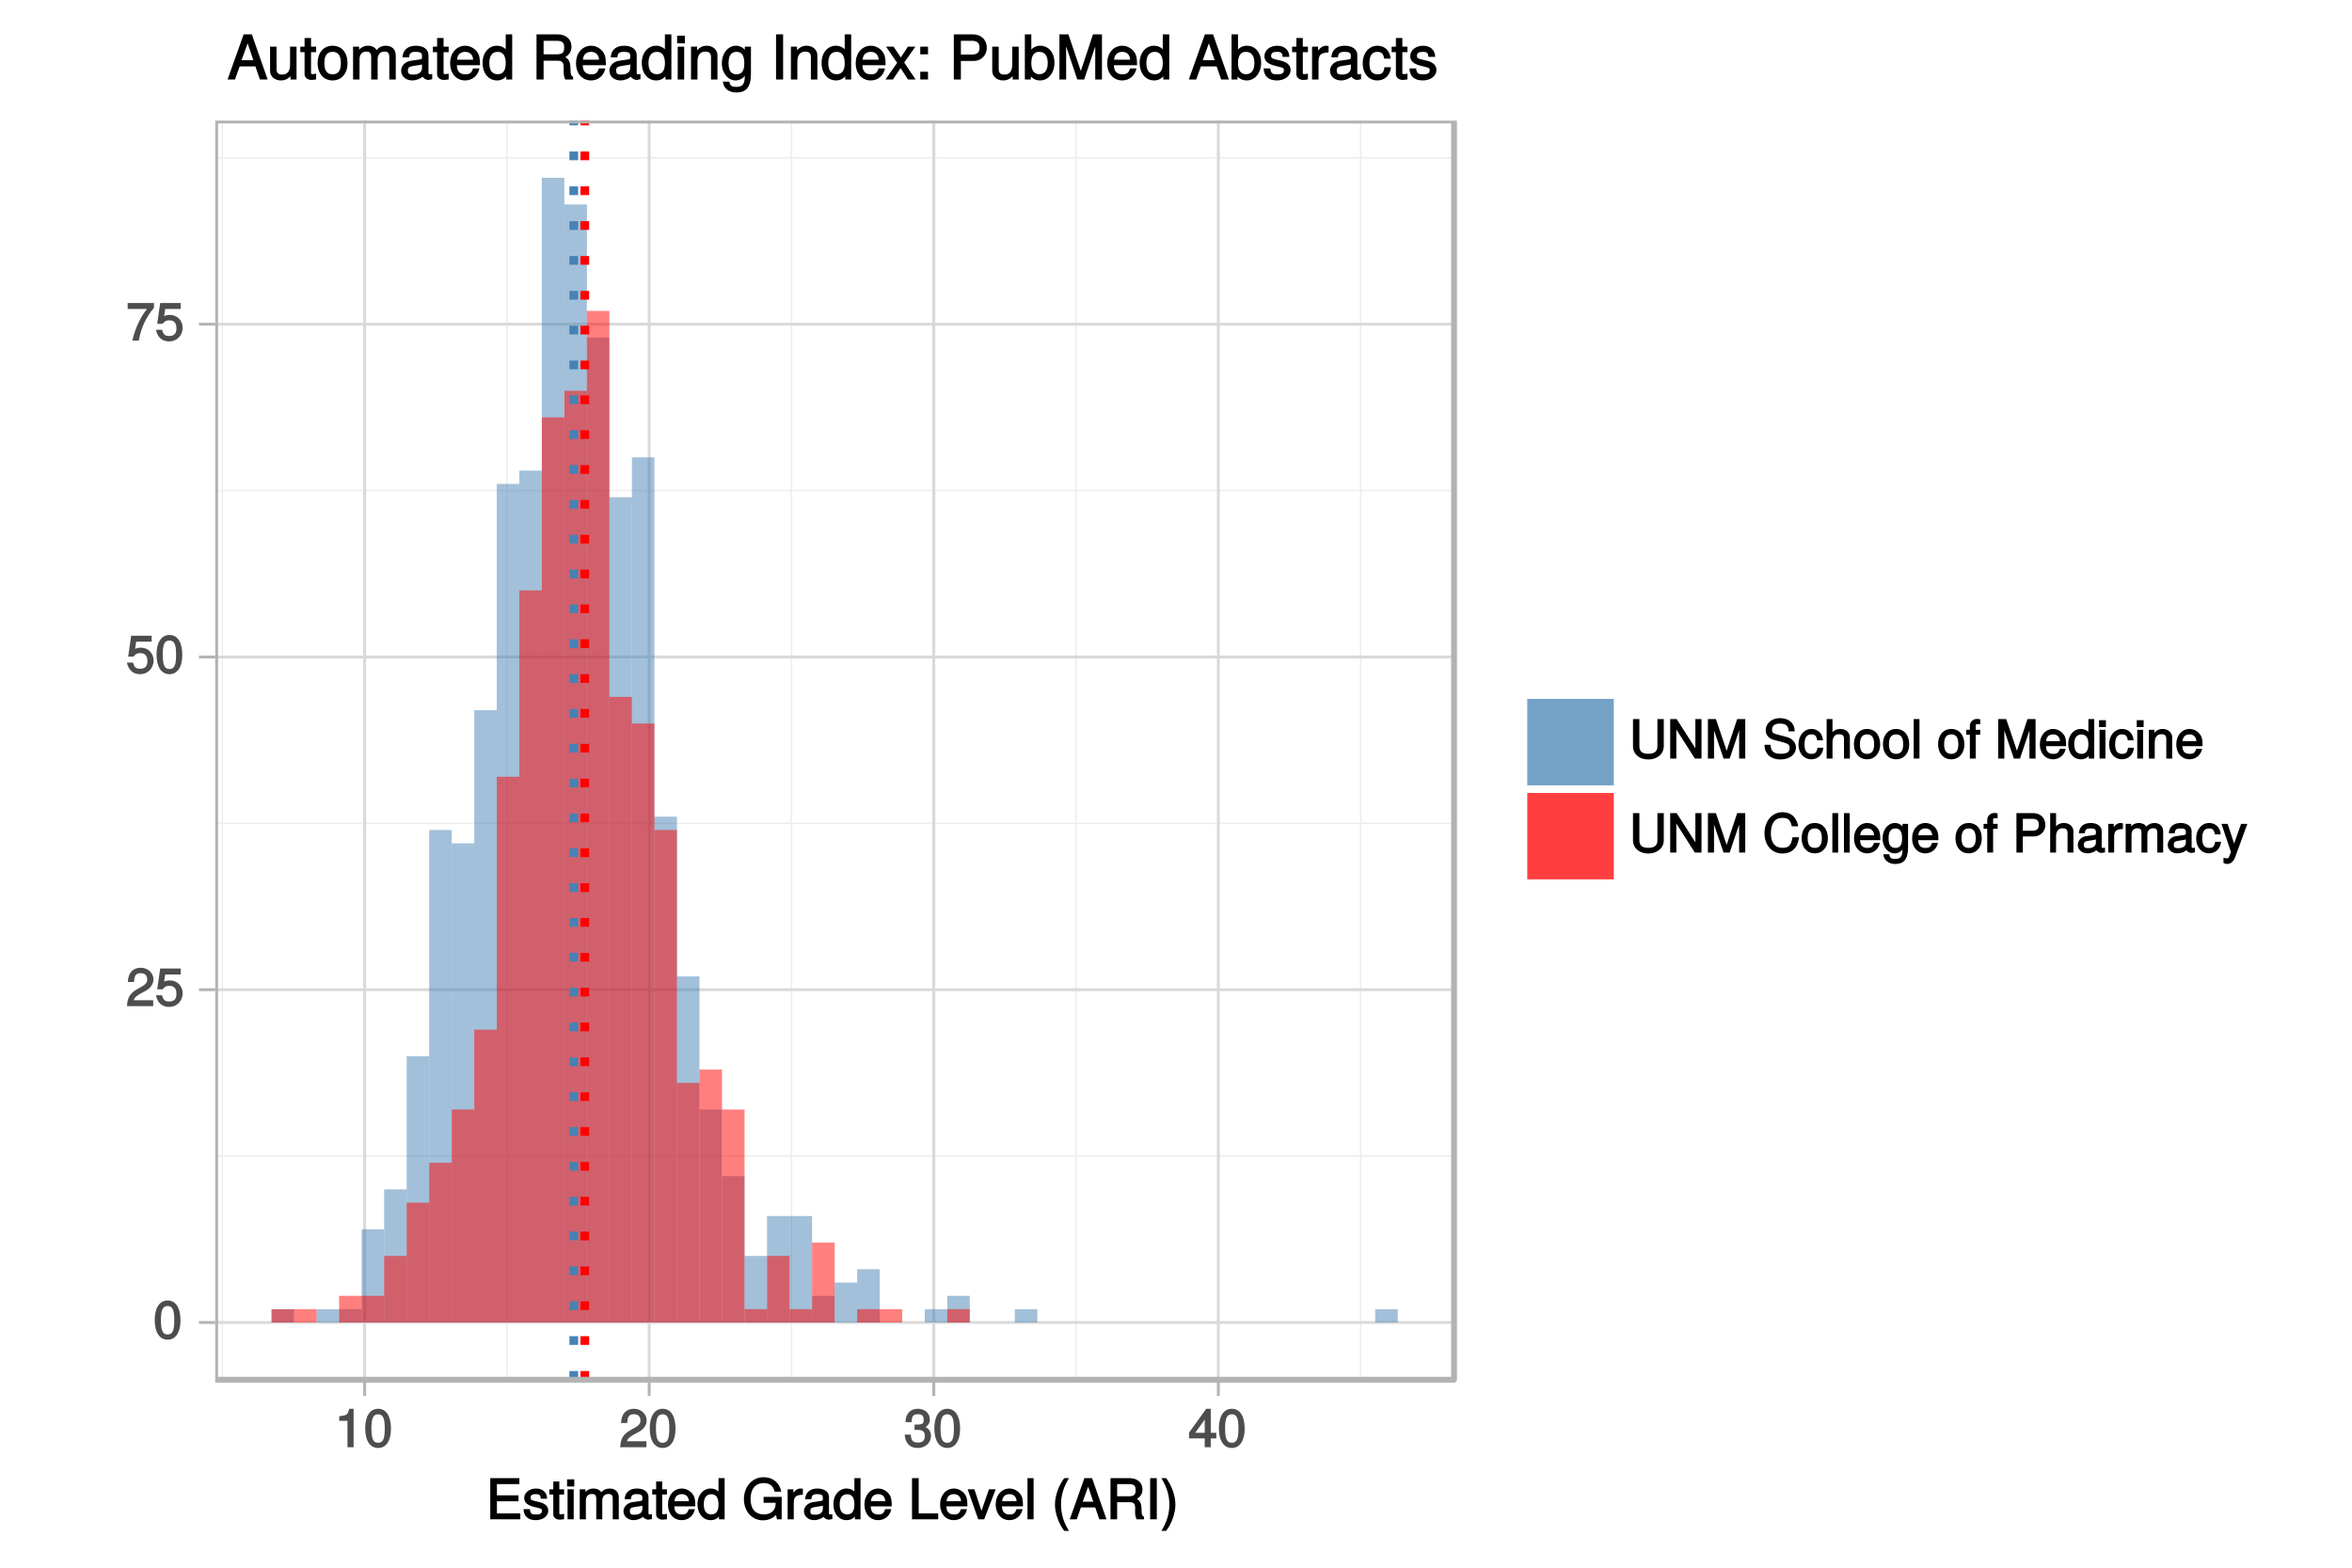 <?xml version="1.0" encoding="UTF-8"?>
<svg xmlns="http://www.w3.org/2000/svg" xmlns:xlink="http://www.w3.org/1999/xlink" width="432pt" height="288pt" viewBox="0 0 432 288" version="1.1">
<defs>
<g>
<symbol overflow="visible" id="glyph0-0">
<path style="stroke:none;" d=""/>
</symbol>
<symbol overflow="visible" id="glyph0-1">
<path style="stroke:none;" d="M 5 -3.391 C 5 -5.75 4.109 -7.062 2.641 -7.062 C 1.172 -7.062 0.266 -5.734 0.266 -3.453 C 0.266 -1.156 1.188 0.141 2.641 0.141 C 4.078 0.141 5 -1.156 5 -3.391 Z M 3.859 -3.469 C 3.859 -1.547 3.562 -0.812 2.625 -0.812 C 1.734 -0.812 1.406 -1.578 1.406 -3.438 C 1.406 -5.312 1.734 -6.047 2.641 -6.047 C 3.547 -6.047 3.859 -5.297 3.859 -3.469 Z M 3.859 -3.469 "/>
</symbol>
<symbol overflow="visible" id="glyph0-2">
<path style="stroke:none;" d="M 5.031 -4.938 C 5.031 -6.078 4.016 -7.062 2.719 -7.062 C 1.328 -7.062 0.391 -6.219 0.328 -4.438 L 1.453 -4.438 C 1.531 -5.703 1.859 -6.062 2.703 -6.062 C 3.469 -6.062 3.891 -5.641 3.891 -4.906 C 3.891 -4.375 3.609 -4.016 3.016 -3.672 L 2.125 -3.172 C 0.703 -2.359 0.266 -1.625 0.172 0 L 4.984 0 L 4.984 -1.094 L 1.422 -1.094 C 1.5 -1.516 1.766 -1.781 2.594 -2.281 L 3.562 -2.797 C 4.516 -3.297 5.031 -4.094 5.031 -4.938 Z M 5.031 -4.938 "/>
</symbol>
<symbol overflow="visible" id="glyph0-3">
<path style="stroke:none;" d="M 5.062 -2.375 C 5.062 -3.719 4.031 -4.734 2.719 -4.734 C 2.25 -4.734 1.75 -4.578 1.656 -4.5 L 1.859 -5.828 L 4.703 -5.828 L 4.703 -6.922 L 0.938 -6.922 L 0.391 -3.094 L 1.375 -3.094 C 1.812 -3.609 2.047 -3.734 2.578 -3.734 C 3.484 -3.734 3.922 -3.266 3.922 -2.266 C 3.922 -1.281 3.484 -0.859 2.578 -0.859 C 1.828 -0.859 1.516 -1.109 1.281 -2 L 0.156 -2 C 0.469 -0.516 1.375 0.141 2.594 0.141 C 3.969 0.141 5.062 -0.938 5.062 -2.375 Z M 5.062 -2.375 "/>
</symbol>
<symbol overflow="visible" id="glyph0-4">
<path style="stroke:none;" d="M 5.125 -6.078 L 5.125 -6.922 L 0.297 -6.922 L 0.297 -5.828 L 3.844 -5.828 C 2.656 -4.344 1.656 -2.266 1.156 0 L 2.344 0 C 2.734 -2.328 3.656 -4.281 5.125 -6.031 Z M 5.125 -6.078 "/>
</symbol>
<symbol overflow="visible" id="glyph0-5">
<path style="stroke:none;" d="M 3.469 -0.125 L 3.469 -7.062 L 2.672 -7.062 C 2.328 -5.891 2.281 -5.875 0.828 -5.688 L 0.828 -4.844 L 2.344 -4.844 L 2.344 0 L 3.469 0 Z M 3.469 -0.125 "/>
</symbol>
<symbol overflow="visible" id="glyph0-6">
<path style="stroke:none;" d="M 4.984 -2.094 C 4.984 -2.922 4.516 -3.547 3.703 -3.812 L 3.703 -3.562 C 4.344 -3.812 4.781 -4.375 4.781 -5.062 C 4.781 -6.219 3.875 -7.062 2.578 -7.062 C 1.203 -7.062 0.328 -6.188 0.312 -4.609 L 1.422 -4.609 C 1.453 -5.734 1.734 -6.062 2.594 -6.062 C 3.344 -6.062 3.641 -5.75 3.641 -5.031 C 3.641 -4.297 3.469 -4.141 1.969 -4.141 L 1.969 -3.172 L 2.578 -3.172 C 3.516 -3.172 3.844 -2.844 3.844 -2.094 C 3.844 -1.234 3.469 -0.859 2.578 -0.859 C 1.656 -0.859 1.344 -1.188 1.281 -2.312 L 0.156 -2.312 C 0.266 -0.656 1.156 0.141 2.547 0.141 C 3.953 0.141 4.984 -0.812 4.984 -2.094 Z M 4.984 -2.094 "/>
</symbol>
<symbol overflow="visible" id="glyph0-7">
<path style="stroke:none;" d="M 5.125 -1.75 L 5.125 -2.641 L 4.109 -2.641 L 4.109 -7.062 L 3.281 -7.062 L 0.125 -2.688 L 0.125 -1.625 L 3 -1.625 L 3 0 L 4.109 0 L 4.109 -1.625 L 5.125 -1.625 Z M 3.141 -2.641 L 1.25 -2.641 L 3.234 -5.406 L 3 -5.484 L 3 -2.641 Z M 3.141 -2.641 "/>
</symbol>
<symbol overflow="visible" id="glyph0-8">
<path style="stroke:none;" d="M 6.328 -2.25 L 6.328 -7.25 L 5.156 -7.25 L 5.156 -2.25 C 5.156 -1.312 4.609 -0.875 3.484 -0.875 C 2.453 -0.875 1.844 -1.234 1.844 -2.25 L 1.844 -7.25 L 0.672 -7.25 L 0.672 -2.25 C 0.672 -0.828 1.828 0.172 3.484 0.172 C 5.125 0.172 6.328 -0.859 6.328 -2.25 Z M 6.328 -2.25 "/>
</symbol>
<symbol overflow="visible" id="glyph0-9">
<path style="stroke:none;" d="M 6.328 -0.125 L 6.328 -7.25 L 5.203 -7.25 L 5.203 -1.406 L 5.453 -1.5 L 1.766 -7.25 L 0.578 -7.25 L 0.578 0 L 1.703 0 L 1.703 -5.797 L 1.469 -5.703 L 5.109 0 L 6.328 0 Z M 6.328 -0.125 "/>
</symbol>
<symbol overflow="visible" id="glyph0-10">
<path style="stroke:none;" d="M 7.438 -0.125 L 7.438 -7.25 L 5.953 -7.25 L 3.891 -1.031 L 4.156 -1.031 L 2.047 -7.25 L 0.578 -7.25 L 0.578 0 L 1.703 0 L 1.703 -5.984 L 1.422 -5.984 L 3.453 0 L 4.578 0 L 6.594 -5.984 L 6.312 -5.984 L 6.312 0 L 7.438 0 Z M 7.438 -0.125 "/>
</symbol>
<symbol overflow="visible" id="glyph0-11">
<path style="stroke:none;" d=""/>
</symbol>
<symbol overflow="visible" id="glyph0-12">
<path style="stroke:none;" d="M 6.094 -2.047 C 6.094 -2.906 5.422 -3.672 4.469 -3.938 L 2.719 -4.406 C 1.875 -4.625 1.703 -4.766 1.703 -5.312 C 1.703 -6.016 2.188 -6.422 3.125 -6.422 C 4.234 -6.422 4.734 -6.031 4.734 -5 L 5.859 -5 C 5.859 -6.5 4.766 -7.422 3.156 -7.422 C 1.625 -7.422 0.531 -6.453 0.531 -5.188 C 0.531 -4.328 1.125 -3.672 2.047 -3.422 L 3.781 -2.969 C 4.656 -2.734 4.922 -2.5 4.922 -1.953 C 4.922 -1.188 4.484 -0.875 3.281 -0.875 C 1.953 -0.875 1.438 -1.406 1.438 -2.531 L 0.312 -2.531 C 0.312 -0.75 1.578 0.172 3.219 0.172 C 5 0.172 6.094 -0.797 6.094 -2.047 Z M 6.094 -2.047 "/>
</symbol>
<symbol overflow="visible" id="glyph0-13">
<path style="stroke:none;" d="M 4.578 -1.984 L 3.641 -1.984 C 3.484 -1.062 3.219 -0.859 2.547 -0.859 C 1.656 -0.859 1.266 -1.406 1.266 -2.594 C 1.266 -3.844 1.656 -4.438 2.516 -4.438 C 3.188 -4.438 3.469 -4.156 3.594 -3.344 L 4.656 -3.344 C 4.562 -4.688 3.656 -5.438 2.531 -5.438 C 1.188 -5.438 0.156 -4.266 0.156 -2.594 C 0.156 -0.969 1.156 0.141 2.516 0.141 C 3.719 0.141 4.609 -0.703 4.719 -1.984 Z M 4.578 -1.984 "/>
</symbol>
<symbol overflow="visible" id="glyph0-14">
<path style="stroke:none;" d="M 4.797 -0.125 L 4.797 -3.922 C 4.797 -4.766 4.062 -5.438 3.078 -5.438 C 2.375 -5.438 1.828 -5.172 1.359 -4.562 L 1.609 -4.469 L 1.609 -7.25 L 0.531 -7.25 L 0.531 0 L 1.609 0 L 1.609 -2.891 C 1.609 -3.922 2 -4.469 2.828 -4.469 C 3.391 -4.469 3.719 -4.266 3.719 -3.609 L 3.719 0 L 4.797 0 Z M 4.797 -0.125 "/>
</symbol>
<symbol overflow="visible" id="glyph0-15">
<path style="stroke:none;" d="M 5.031 -2.594 C 5.031 -4.344 4.062 -5.438 2.609 -5.438 C 1.203 -5.438 0.203 -4.328 0.203 -2.641 C 0.203 -0.953 1.188 0.141 2.625 0.141 C 4.031 0.141 5.031 -0.953 5.031 -2.594 Z M 3.922 -2.609 C 3.922 -1.422 3.5 -0.859 2.625 -0.859 C 1.734 -0.859 1.312 -1.422 1.312 -2.641 C 1.312 -3.844 1.734 -4.438 2.625 -4.438 C 3.516 -4.438 3.922 -3.859 3.922 -2.609 Z M 3.922 -2.609 "/>
</symbol>
<symbol overflow="visible" id="glyph0-16">
<path style="stroke:none;" d="M 1.578 -0.125 L 1.578 -7.25 L 0.516 -7.25 L 0.516 0 L 1.578 0 Z M 1.578 -0.125 "/>
</symbol>
<symbol overflow="visible" id="glyph0-17">
<path style="stroke:none;" d="M 2.609 -4.5 L 2.609 -5.281 L 1.781 -5.281 L 1.781 -5.938 C 1.781 -6.281 1.828 -6.328 2.203 -6.328 C 2.266 -6.328 2.297 -6.328 2.609 -6.297 L 2.609 -7.203 C 2.297 -7.266 2.188 -7.281 2.031 -7.281 C 1.281 -7.281 0.703 -6.719 0.703 -6 L 0.703 -5.281 L 0.031 -5.281 L 0.031 -4.375 L 0.703 -4.375 L 0.703 0 L 1.781 0 L 1.781 -4.375 L 2.609 -4.375 Z M 2.609 -4.5 "/>
</symbol>
<symbol overflow="visible" id="glyph0-18">
<path style="stroke:none;" d="M 5.062 -2.406 C 5.062 -3.141 5 -3.594 4.859 -3.969 C 4.531 -4.797 3.625 -5.438 2.688 -5.438 C 1.281 -5.438 0.234 -4.266 0.234 -2.609 C 0.234 -0.953 1.25 0.141 2.672 0.141 C 3.812 0.141 4.75 -0.641 4.984 -1.781 L 3.906 -1.781 C 3.641 -1 3.344 -0.859 2.703 -0.859 C 1.859 -0.859 1.375 -1.25 1.359 -2.281 L 5.062 -2.281 Z M 4.156 -3.031 C 4.156 -3.031 3.969 -3.172 3.969 -3.188 L 1.375 -3.188 C 1.438 -3.953 1.875 -4.438 2.672 -4.438 C 3.469 -4.438 3.922 -3.906 3.922 -3.125 Z M 4.156 -3.031 "/>
</symbol>
<symbol overflow="visible" id="glyph0-19">
<path style="stroke:none;" d="M 4.891 -0.125 L 4.891 -7.25 L 3.812 -7.25 L 3.812 -4.516 L 4.047 -4.609 C 3.719 -5.125 3.078 -5.438 2.406 -5.438 C 1.109 -5.438 0.109 -4.281 0.109 -2.688 C 0.109 -0.984 1.078 0.141 2.438 0.141 C 3.125 0.141 3.703 -0.156 4.141 -0.781 L 3.891 -0.859 L 3.891 0 L 4.891 0 Z M 3.812 -2.625 C 3.812 -1.453 3.391 -0.859 2.547 -0.859 C 1.672 -0.859 1.219 -1.469 1.219 -2.641 C 1.219 -3.812 1.672 -4.422 2.547 -4.422 C 3.406 -4.422 3.812 -3.781 3.812 -2.625 Z M 3.812 -2.625 "/>
</symbol>
<symbol overflow="visible" id="glyph0-20">
<path style="stroke:none;" d="M 1.609 -0.125 L 1.609 -5.281 L 0.531 -5.281 L 0.531 0 L 1.609 0 Z M 1.703 -5.906 L 1.703 -7.047 L 0.438 -7.047 L 0.438 -5.781 L 1.703 -5.781 Z M 1.703 -5.906 "/>
</symbol>
<symbol overflow="visible" id="glyph0-21">
<path style="stroke:none;" d="M 4.812 -0.125 L 4.812 -3.922 C 4.812 -4.766 4.047 -5.438 3.078 -5.438 C 2.328 -5.438 1.75 -5.109 1.312 -4.406 L 1.547 -4.312 L 1.547 -5.281 L 0.531 -5.281 L 0.531 0 L 1.609 0 L 1.609 -2.891 C 1.609 -3.922 2.031 -4.469 2.844 -4.469 C 3.469 -4.469 3.734 -4.219 3.734 -3.609 L 3.734 0 L 4.812 0 Z M 4.812 -0.125 "/>
</symbol>
<symbol overflow="visible" id="glyph0-22">
<path style="stroke:none;" d="M 6.5 -2.812 L 5.453 -2.812 C 5.219 -1.359 4.812 -0.875 3.625 -0.875 C 2.234 -0.875 1.484 -1.797 1.484 -3.547 C 1.484 -5.344 2.203 -6.375 3.547 -6.375 C 4.641 -6.375 5.078 -6.016 5.328 -4.828 L 6.516 -4.828 C 6.203 -6.484 5.188 -7.422 3.656 -7.422 C 1.531 -7.422 0.312 -5.578 0.312 -3.547 C 0.312 -1.5 1.562 0.172 3.609 0.172 C 5.328 0.172 6.422 -0.859 6.656 -2.812 Z M 6.5 -2.812 "/>
</symbol>
<symbol overflow="visible" id="glyph0-23">
<path style="stroke:none;" d="M 4.828 -0.953 L 4.828 -5.281 L 3.812 -5.281 L 3.812 -4.422 L 4.047 -4.516 C 3.641 -5.109 3.062 -5.438 2.422 -5.438 C 1.141 -5.438 0.141 -4.219 0.141 -2.594 C 0.141 -1 1.172 0.141 2.344 0.141 C 2.984 0.141 3.516 -0.156 4.047 -0.797 L 3.812 -0.875 L 3.812 -0.547 C 3.812 0.781 3.406 1.156 2.469 1.156 C 1.844 1.156 1.484 1.062 1.375 0.312 L 0.281 0.312 C 0.391 1.406 1.266 2.094 2.453 2.094 C 4.016 2.094 4.828 1.266 4.828 -0.953 Z M 3.734 -2.609 C 3.734 -1.406 3.359 -0.859 2.516 -0.859 C 1.641 -0.859 1.25 -1.422 1.25 -2.641 C 1.25 -3.844 1.656 -4.438 2.5 -4.438 C 3.375 -4.438 3.734 -3.828 3.734 -2.609 Z M 3.734 -2.609 "/>
</symbol>
<symbol overflow="visible" id="glyph0-24">
<path style="stroke:none;" d="M 6.047 -5.062 C 6.047 -6.375 5.141 -7.25 3.766 -7.25 L 0.734 -7.25 L 0.734 0 L 1.906 0 L 1.906 -2.969 L 3.969 -2.969 C 5.109 -2.969 6.047 -3.906 6.047 -5.062 Z M 4.844 -5.109 C 4.844 -4.344 4.484 -4.016 3.625 -4.016 L 1.906 -4.016 L 1.906 -6.203 L 3.625 -6.203 C 4.484 -6.203 4.844 -5.875 4.844 -5.109 Z M 4.844 -5.109 "/>
</symbol>
<symbol overflow="visible" id="glyph0-25">
<path style="stroke:none;" d="M 5.266 -0.141 L 5.266 -0.906 C 5.047 -0.859 5.016 -0.859 4.953 -0.859 C 4.688 -0.859 4.656 -0.875 4.656 -1.125 L 4.656 -3.922 C 4.656 -4.812 3.875 -5.438 2.641 -5.438 C 1.422 -5.438 0.531 -4.828 0.469 -3.547 L 1.547 -3.547 C 1.625 -4.281 1.859 -4.438 2.609 -4.438 C 3.328 -4.438 3.594 -4.281 3.594 -3.812 L 3.594 -3.594 C 3.594 -3.266 3.531 -3.25 2.891 -3.172 C 1.766 -3.031 1.594 -3 1.281 -2.875 C 0.703 -2.625 0.266 -2.047 0.266 -1.422 C 0.266 -0.516 1.031 0.141 2.047 0.141 C 2.703 0.141 3.422 -0.156 3.672 -0.438 C 3.703 -0.328 4.188 0.062 4.578 0.062 C 4.75 0.062 4.875 0.047 5.266 -0.047 Z M 3.594 -1.859 C 3.594 -1.141 3 -0.812 2.219 -0.812 C 1.609 -0.812 1.375 -0.906 1.375 -1.453 C 1.375 -1.969 1.594 -2.078 2.453 -2.203 C 3.297 -2.328 3.469 -2.359 3.594 -2.422 Z M 3.594 -1.859 "/>
</symbol>
<symbol overflow="visible" id="glyph0-26">
<path style="stroke:none;" d="M 3.219 -4.453 L 3.219 -5.375 C 2.938 -5.422 2.875 -5.438 2.766 -5.438 C 2.25 -5.438 1.75 -5.078 1.297 -4.344 L 1.531 -4.234 L 1.531 -5.281 L 0.531 -5.281 L 0.531 0 L 1.609 0 L 1.609 -2.734 C 1.609 -3.859 1.844 -4.312 3.219 -4.328 Z M 3.219 -4.453 "/>
</symbol>
<symbol overflow="visible" id="glyph0-27">
<path style="stroke:none;" d="M 7.422 -0.125 L 7.422 -3.891 C 7.422 -4.797 6.797 -5.438 5.859 -5.438 C 5.188 -5.438 4.672 -5.188 4.328 -4.766 C 4.109 -5.156 3.609 -5.438 2.953 -5.438 C 2.281 -5.438 1.734 -5.141 1.312 -4.531 L 1.547 -4.438 L 1.547 -5.281 L 0.531 -5.281 L 0.531 0 L 1.609 0 L 1.609 -3.281 C 1.609 -4.016 2 -4.469 2.656 -4.469 C 3.25 -4.469 3.438 -4.234 3.438 -3.594 L 3.438 0 L 4.516 0 L 4.516 -3.281 C 4.516 -4.016 4.922 -4.469 5.578 -4.469 C 6.156 -4.469 6.344 -4.219 6.344 -3.594 L 6.344 0 L 7.422 0 Z M 7.422 -0.125 "/>
</symbol>
<symbol overflow="visible" id="glyph0-28">
<path style="stroke:none;" d="M 4.578 -5.281 L 3.609 -5.281 L 2.188 -1.25 L 2.469 -1.234 L 1.141 -5.281 L 0 -5.281 L 1.75 -0.109 L 1.438 0.688 C 1.312 1.031 1.281 1.047 0.938 1.047 C 0.828 1.047 0.688 1.031 0.375 0.953 L 0.375 1.906 C 0.578 2.016 0.844 2.094 1.062 2.094 C 1.625 2.094 2.219 1.656 2.484 0.938 L 4.766 -5.281 Z M 4.578 -5.281 "/>
</symbol>
<symbol overflow="visible" id="glyph1-0">
<path style="stroke:none;" d=""/>
</symbol>
<symbol overflow="visible" id="glyph1-1">
<path style="stroke:none;" d="M 6.266 -0.125 L 6.266 -1.094 L 1.969 -1.094 L 1.969 -3.312 L 5.938 -3.312 L 5.938 -4.406 L 1.969 -4.406 L 1.969 -6.469 L 6.094 -6.469 L 6.094 -7.562 L 0.75 -7.562 L 0.75 0 L 6.266 0 Z M 6.266 -0.125 "/>
</symbol>
<symbol overflow="visible" id="glyph1-2">
<path style="stroke:none;" d="M 4.734 -1.594 C 4.734 -2.375 4.156 -2.906 3.109 -3.156 L 2.312 -3.344 C 1.625 -3.516 1.484 -3.594 1.484 -3.953 C 1.484 -4.438 1.766 -4.625 2.453 -4.625 C 3.125 -4.625 3.328 -4.453 3.344 -3.781 L 4.516 -3.781 C 4.516 -4.938 3.688 -5.656 2.484 -5.656 C 1.266 -5.656 0.312 -4.891 0.312 -3.922 C 0.312 -3.094 0.891 -2.578 2.125 -2.281 L 2.906 -2.094 C 3.484 -1.953 3.562 -1.906 3.562 -1.531 C 3.562 -1.047 3.234 -0.891 2.5 -0.891 C 1.75 -0.891 1.469 -0.938 1.344 -1.875 L 0.188 -1.875 C 0.234 -0.516 1.062 0.156 2.438 0.156 C 3.75 0.156 4.734 -0.594 4.734 -1.594 Z M 4.734 -1.594 "/>
</symbol>
<symbol overflow="visible" id="glyph1-3">
<path style="stroke:none;" d="M 2.688 -0.125 L 2.688 -1.016 C 2.438 -0.938 2.297 -0.938 2.141 -0.938 C 1.781 -0.938 1.812 -0.891 1.812 -1.266 L 1.812 -4.562 L 2.688 -4.562 L 2.688 -5.516 L 1.812 -5.516 L 1.812 -6.953 L 0.703 -6.953 L 0.703 -5.516 L -0.016 -5.516 L -0.016 -4.562 L 0.703 -4.562 L 0.703 -0.891 C 0.703 -0.359 1.203 0.062 1.859 0.062 C 2.062 0.062 2.266 0.047 2.688 -0.016 Z M 2.688 -0.125 "/>
</symbol>
<symbol overflow="visible" id="glyph1-4">
<path style="stroke:none;" d="M 1.672 -0.125 L 1.672 -5.516 L 0.547 -5.516 L 0.547 0 L 1.672 0 Z M 1.781 -6.156 L 1.781 -7.344 L 0.453 -7.344 L 0.453 -6.031 L 1.781 -6.031 Z M 1.781 -6.156 "/>
</symbol>
<symbol overflow="visible" id="glyph1-5">
<path style="stroke:none;" d="M 7.734 -0.125 L 7.734 -4.062 C 7.734 -5 7.078 -5.656 6.094 -5.656 C 5.406 -5.656 4.875 -5.406 4.516 -4.969 C 4.281 -5.375 3.766 -5.656 3.078 -5.656 C 2.375 -5.656 1.812 -5.359 1.359 -4.734 L 1.609 -4.625 L 1.609 -5.516 L 0.562 -5.516 L 0.562 0 L 1.688 0 L 1.688 -3.422 C 1.688 -4.188 2.094 -4.656 2.766 -4.656 C 3.391 -4.656 3.594 -4.406 3.594 -3.734 L 3.594 0 L 4.703 0 L 4.703 -3.422 C 4.703 -4.188 5.125 -4.656 5.812 -4.656 C 6.422 -4.656 6.625 -4.406 6.625 -3.734 L 6.625 0 L 7.734 0 Z M 7.734 -0.125 "/>
</symbol>
<symbol overflow="visible" id="glyph1-6">
<path style="stroke:none;" d="M 5.484 -0.156 L 5.484 -0.953 C 5.266 -0.906 5.219 -0.906 5.172 -0.906 C 4.875 -0.906 4.859 -0.906 4.859 -1.172 L 4.859 -4.094 C 4.859 -5.016 4.047 -5.656 2.75 -5.656 C 1.484 -5.656 0.547 -5.047 0.484 -3.688 L 1.625 -3.688 C 1.703 -4.453 1.938 -4.625 2.719 -4.625 C 3.469 -4.625 3.734 -4.469 3.734 -3.969 L 3.734 -3.75 C 3.734 -3.406 3.688 -3.391 3.016 -3.312 C 1.844 -3.156 1.656 -3.125 1.344 -2.984 C 0.734 -2.734 0.266 -2.125 0.266 -1.484 C 0.266 -0.547 1.078 0.156 2.141 0.156 C 2.812 0.156 3.562 -0.172 3.828 -0.453 C 3.859 -0.344 4.375 0.062 4.781 0.062 C 4.953 0.062 5.078 0.047 5.484 -0.047 Z M 3.734 -1.938 C 3.734 -1.188 3.125 -0.844 2.312 -0.844 C 1.672 -0.844 1.438 -0.938 1.438 -1.516 C 1.438 -2.062 1.656 -2.172 2.547 -2.297 C 3.438 -2.422 3.609 -2.453 3.734 -2.516 Z M 3.734 -1.938 "/>
</symbol>
<symbol overflow="visible" id="glyph1-7">
<path style="stroke:none;" d="M 5.266 -2.516 C 5.266 -3.266 5.203 -3.75 5.062 -4.141 C 4.719 -5 3.781 -5.656 2.797 -5.656 C 1.344 -5.656 0.25 -4.438 0.25 -2.719 C 0.25 -1 1.312 0.156 2.781 0.156 C 3.984 0.156 4.953 -0.656 5.188 -1.859 L 4.062 -1.859 C 3.797 -1.047 3.484 -0.891 2.812 -0.891 C 1.938 -0.891 1.438 -1.312 1.406 -2.375 L 5.266 -2.375 Z M 4.344 -3.156 C 4.344 -3.156 4.125 -3.312 4.141 -3.328 L 1.438 -3.328 C 1.5 -4.125 1.953 -4.625 2.797 -4.625 C 3.609 -4.625 4.094 -4.062 4.094 -3.25 Z M 4.344 -3.156 "/>
</symbol>
<symbol overflow="visible" id="glyph1-8">
<path style="stroke:none;" d="M 5.094 -0.125 L 5.094 -7.562 L 3.969 -7.562 L 3.969 -4.703 L 4.219 -4.812 C 3.875 -5.344 3.203 -5.656 2.516 -5.656 C 1.156 -5.656 0.109 -4.469 0.109 -2.797 C 0.109 -1.031 1.125 0.156 2.547 0.156 C 3.266 0.156 3.859 -0.156 4.312 -0.812 L 4.062 -0.906 L 4.062 0 L 5.094 0 Z M 3.969 -2.734 C 3.969 -1.516 3.547 -0.906 2.656 -0.906 C 1.734 -0.906 1.266 -1.531 1.266 -2.75 C 1.266 -3.969 1.734 -4.609 2.656 -4.609 C 3.547 -4.609 3.969 -3.938 3.969 -2.734 Z M 3.969 -2.734 "/>
</symbol>
<symbol overflow="visible" id="glyph1-9">
<path style="stroke:none;" d=""/>
</symbol>
<symbol overflow="visible" id="glyph1-10">
<path style="stroke:none;" d="M 7.234 -0.125 L 7.234 -4.125 L 3.906 -4.125 L 3.906 -3.031 L 6.125 -3.031 L 6.125 -2.953 C 6.125 -1.656 5.312 -0.906 3.984 -0.906 C 2.328 -0.906 1.516 -1.969 1.516 -3.75 C 1.516 -5.547 2.391 -6.656 3.938 -6.656 C 5.047 -6.656 5.688 -6.156 5.922 -5.078 L 7.156 -5.078 C 6.875 -6.688 5.609 -7.734 3.938 -7.734 C 1.703 -7.734 0.297 -5.875 0.297 -3.703 C 0.297 -1.453 1.812 0.188 3.781 0.188 C 4.766 0.188 5.656 -0.203 6.188 -0.797 L 6.375 0 L 7.234 0 Z M 7.234 -0.125 "/>
</symbol>
<symbol overflow="visible" id="glyph1-11">
<path style="stroke:none;" d="M 3.344 -4.641 L 3.344 -5.609 C 3.062 -5.656 3 -5.656 2.891 -5.656 C 2.344 -5.656 1.828 -5.297 1.344 -4.516 L 1.594 -4.422 L 1.594 -5.516 L 0.547 -5.516 L 0.547 0 L 1.672 0 L 1.672 -2.844 C 1.672 -4.031 1.922 -4.484 3.344 -4.516 Z M 3.344 -4.641 "/>
</symbol>
<symbol overflow="visible" id="glyph1-12">
<path style="stroke:none;" d="M 5.469 -0.125 L 5.469 -1.094 L 1.875 -1.094 L 1.875 -7.562 L 0.656 -7.562 L 0.656 0 L 5.469 0 Z M 5.469 -0.125 "/>
</symbol>
<symbol overflow="visible" id="glyph1-13">
<path style="stroke:none;" d="M 4.859 -5.516 L 3.812 -5.516 L 2.297 -1.125 L 2.578 -1.125 L 1.141 -5.516 L -0.094 -5.516 L 1.844 0 L 2.938 0 L 5.047 -5.516 Z M 4.859 -5.516 "/>
</symbol>
<symbol overflow="visible" id="glyph1-14">
<path style="stroke:none;" d="M 1.656 -0.125 L 1.656 -7.562 L 0.531 -7.562 L 0.531 0 L 1.656 0 Z M 1.656 -0.125 "/>
</symbol>
<symbol overflow="visible" id="glyph1-15">
<path style="stroke:none;" d="M 3.016 1.891 C 2.125 0.453 1.688 -1.125 1.688 -2.719 C 1.688 -4.312 2.125 -5.906 3.156 -7.562 L 2.281 -7.562 C 1.25 -6.203 0.578 -4.297 0.578 -2.719 C 0.578 -1.141 1.25 0.766 2.281 2.125 L 3.156 2.125 Z M 3.016 1.891 "/>
</symbol>
<symbol overflow="visible" id="glyph1-16">
<path style="stroke:none;" d="M 6.672 -0.125 L 4.062 -7.562 L 2.656 -7.562 L -0.031 0 L 1.25 0 L 2.016 -2.188 L 4.641 -2.188 L 5.391 0 L 6.719 0 Z M 4.484 -3.234 L 2.344 -3.234 L 3.5 -6.422 L 3.203 -6.422 L 4.281 -3.234 Z M 4.484 -3.234 "/>
</symbol>
<symbol overflow="visible" id="glyph1-17">
<path style="stroke:none;" d="M 6.938 -0.125 L 6.938 -0.438 C 6.547 -0.703 6.5 -0.859 6.484 -1.828 C 6.469 -3.031 6.156 -3.531 5.359 -3.875 L 5.359 -3.594 C 6.188 -4 6.656 -4.641 6.656 -5.469 C 6.656 -6.734 5.719 -7.562 4.297 -7.562 L 0.781 -7.562 L 0.781 0 L 2 0 L 2 -3.141 L 4.266 -3.141 C 5.078 -3.141 5.312 -2.875 5.312 -1.984 L 5.297 -1.328 C 5.297 -0.875 5.375 -0.438 5.562 0 L 6.938 0 Z M 5.391 -5.344 C 5.391 -4.484 5.094 -4.234 4.109 -4.234 L 2 -4.234 L 2 -6.469 L 4.109 -6.469 C 5.156 -6.469 5.391 -6.156 5.391 -5.344 Z M 5.391 -5.344 "/>
</symbol>
<symbol overflow="visible" id="glyph1-18">
<path style="stroke:none;" d="M 2.062 -0.125 L 2.062 -7.562 L 0.844 -7.562 L 0.844 0 L 2.062 0 Z M 2.062 -0.125 "/>
</symbol>
<symbol overflow="visible" id="glyph1-19">
<path style="stroke:none;" d="M 2.703 -2.703 C 2.703 -4.297 2.031 -6.203 1 -7.562 L 0.125 -7.562 C 1.156 -5.906 1.594 -4.312 1.594 -2.703 C 1.594 -1.125 1.156 0.469 0.125 2.125 L 1 2.125 C 2.031 0.766 2.703 -1.141 2.703 -2.703 Z M 2.703 -2.703 "/>
</symbol>
<symbol overflow="visible" id="glyph2-0">
<path style="stroke:none;" d=""/>
</symbol>
<symbol overflow="visible" id="glyph2-1">
<path style="stroke:none;" d="M 7.312 -0.125 L 4.453 -8.297 L 2.953 -8.297 L 0 0 L 1.359 0 L 2.219 -2.406 L 5.109 -2.406 L 5.938 0 L 7.359 0 Z M 4.922 -3.547 L 2.562 -3.547 L 3.828 -7.047 L 3.547 -7.047 L 4.734 -3.547 Z M 4.922 -3.547 "/>
</symbol>
<symbol overflow="visible" id="glyph2-2">
<path style="stroke:none;" d="M 5.438 -0.125 L 5.438 -6.031 L 4.25 -6.031 L 4.25 -2.719 C 4.25 -1.547 3.766 -0.906 2.812 -0.906 C 2.094 -0.906 1.766 -1.203 1.766 -1.906 L 1.766 -6.031 L 0.578 -6.031 L 0.578 -1.547 C 0.578 -0.578 1.438 0.172 2.547 0.172 C 3.406 0.172 4.031 -0.172 4.562 -0.922 L 4.328 -1.016 L 4.328 0 L 5.438 0 Z M 5.438 -0.125 "/>
</symbol>
<symbol overflow="visible" id="glyph2-3">
<path style="stroke:none;" d="M 2.922 -0.125 L 2.922 -1.078 C 2.672 -1.016 2.531 -1 2.359 -1 C 1.953 -1 1.984 -0.969 1.984 -1.375 L 1.984 -5.016 L 2.922 -5.016 L 2.922 -6.031 L 1.984 -6.031 L 1.984 -7.625 L 0.797 -7.625 L 0.797 -6.031 L 0.016 -6.031 L 0.016 -5.016 L 0.797 -5.016 L 0.797 -0.969 C 0.797 -0.391 1.328 0.078 2.047 0.078 C 2.266 0.078 2.484 0.062 2.922 -0.016 Z M 2.922 -0.125 "/>
</symbol>
<symbol overflow="visible" id="glyph2-4">
<path style="stroke:none;" d="M 5.734 -2.969 C 5.734 -4.969 4.656 -6.203 2.984 -6.203 C 1.375 -6.203 0.25 -4.953 0.25 -3.016 C 0.25 -1.078 1.359 0.172 3 0.172 C 4.625 0.172 5.734 -1.078 5.734 -2.969 Z M 4.516 -2.984 C 4.516 -1.625 4.016 -0.953 3 -0.953 C 1.984 -0.953 1.484 -1.609 1.484 -3.016 C 1.484 -4.406 1.984 -5.078 3 -5.078 C 4.031 -5.078 4.516 -4.406 4.516 -2.984 Z M 4.516 -2.984 "/>
</symbol>
<symbol overflow="visible" id="glyph2-5">
<path style="stroke:none;" d="M 8.484 -0.125 L 8.484 -4.453 C 8.484 -5.484 7.781 -6.203 6.703 -6.203 C 5.938 -6.203 5.375 -5.922 4.953 -5.406 C 4.688 -5.891 4.141 -6.203 3.391 -6.203 C 2.625 -6.203 2.016 -5.875 1.516 -5.188 L 1.75 -5.078 L 1.75 -6.031 L 0.641 -6.031 L 0.641 0 L 1.828 0 L 1.828 -3.75 C 1.828 -4.594 2.297 -5.125 3.047 -5.125 C 3.734 -5.125 3.969 -4.844 3.969 -4.109 L 3.969 0 L 5.156 0 L 5.156 -3.75 C 5.156 -4.594 5.641 -5.125 6.391 -5.125 C 7.062 -5.125 7.297 -4.828 7.297 -4.109 L 7.297 0 L 8.484 0 Z M 8.484 -0.125 "/>
</symbol>
<symbol overflow="visible" id="glyph2-6">
<path style="stroke:none;" d="M 6.016 -0.156 L 6.016 -1.016 C 5.781 -0.969 5.734 -0.969 5.688 -0.969 C 5.375 -0.969 5.328 -0.984 5.328 -1.281 L 5.328 -4.484 C 5.328 -5.516 4.438 -6.203 3.031 -6.203 C 1.625 -6.203 0.625 -5.516 0.562 -4.062 L 1.766 -4.062 C 1.844 -4.891 2.141 -5.078 2.984 -5.078 C 3.812 -5.078 4.141 -4.906 4.141 -4.359 L 4.141 -4.109 C 4.141 -3.734 4.047 -3.703 3.328 -3.625 C 2.031 -3.453 1.828 -3.406 1.469 -3.266 C 0.797 -2.984 0.312 -2.328 0.312 -1.625 C 0.312 -0.578 1.188 0.172 2.359 0.172 C 3.094 0.172 3.891 -0.172 4.234 -0.531 C 4.266 -0.375 4.812 0.078 5.266 0.078 C 5.438 0.078 5.594 0.062 6.016 -0.062 Z M 4.141 -2.125 C 4.141 -1.297 3.438 -0.906 2.547 -0.906 C 1.844 -0.906 1.547 -1.016 1.547 -1.656 C 1.547 -2.25 1.828 -2.391 2.812 -2.531 C 3.766 -2.656 3.969 -2.703 4.141 -2.781 Z M 4.141 -2.125 "/>
</symbol>
<symbol overflow="visible" id="glyph2-7">
<path style="stroke:none;" d="M 5.781 -2.75 C 5.781 -3.594 5.703 -4.109 5.547 -4.547 C 5.172 -5.484 4.156 -6.203 3.078 -6.203 C 1.469 -6.203 0.297 -4.875 0.297 -2.984 C 0.297 -1.094 1.438 0.172 3.062 0.172 C 4.375 0.172 5.422 -0.719 5.672 -2.031 L 4.5 -2.031 C 4.203 -1.125 3.828 -0.953 3.094 -0.953 C 2.141 -0.953 1.547 -1.438 1.531 -2.625 L 5.781 -2.625 Z M 4.75 -3.469 C 4.75 -3.469 4.562 -3.625 4.578 -3.641 L 1.562 -3.641 C 1.625 -4.516 2.141 -5.078 3.062 -5.078 C 3.969 -5.078 4.516 -4.469 4.516 -3.562 Z M 4.75 -3.469 "/>
</symbol>
<symbol overflow="visible" id="glyph2-8">
<path style="stroke:none;" d="M 5.578 -0.125 L 5.578 -8.297 L 4.391 -8.297 L 4.391 -5.172 L 4.625 -5.266 C 4.234 -5.859 3.531 -6.203 2.766 -6.203 C 1.266 -6.203 0.141 -4.906 0.141 -3.062 C 0.141 -1.125 1.25 0.172 2.797 0.172 C 3.594 0.172 4.219 -0.172 4.719 -0.875 L 4.484 -0.984 L 4.484 0 L 5.578 0 Z M 4.391 -2.984 C 4.391 -1.656 3.891 -0.969 2.922 -0.969 C 1.906 -0.969 1.375 -1.672 1.375 -3.016 C 1.375 -4.359 1.906 -5.078 2.922 -5.078 C 3.906 -5.078 4.391 -4.328 4.391 -2.984 Z M 4.391 -2.984 "/>
</symbol>
<symbol overflow="visible" id="glyph2-9">
<path style="stroke:none;" d=""/>
</symbol>
<symbol overflow="visible" id="glyph2-10">
<path style="stroke:none;" d="M 7.594 -0.125 L 7.594 -0.453 C 7.172 -0.75 7.125 -0.938 7.109 -2 C 7.094 -3.328 6.766 -3.859 5.891 -4.234 L 5.891 -3.953 C 6.797 -4.406 7.297 -5.094 7.297 -6 C 7.297 -7.391 6.297 -8.297 4.719 -8.297 L 0.875 -8.297 L 0.875 0 L 2.172 0 L 2.172 -3.453 L 4.688 -3.453 C 5.594 -3.453 5.875 -3.141 5.859 -2.156 L 5.859 -1.438 C 5.844 -0.953 5.938 -0.469 6.141 0 L 7.594 0 Z M 5.953 -5.859 C 5.953 -4.922 5.609 -4.625 4.516 -4.625 L 2.172 -4.625 L 2.172 -7.109 L 4.516 -7.109 C 5.672 -7.109 5.953 -6.766 5.953 -5.859 Z M 5.953 -5.859 "/>
</symbol>
<symbol overflow="visible" id="glyph2-11">
<path style="stroke:none;" d="M 1.812 -0.125 L 1.812 -6.031 L 0.625 -6.031 L 0.625 0 L 1.812 0 Z M 1.938 -6.766 L 1.938 -8.047 L 0.516 -8.047 L 0.516 -6.641 L 1.938 -6.641 Z M 1.938 -6.766 "/>
</symbol>
<symbol overflow="visible" id="glyph2-12">
<path style="stroke:none;" d="M 5.484 -0.125 L 5.484 -4.484 C 5.484 -5.438 4.641 -6.203 3.531 -6.203 C 2.672 -6.203 2.031 -5.828 1.516 -5.031 L 1.75 -4.922 L 1.75 -6.031 L 0.625 -6.031 L 0.625 0 L 1.812 0 L 1.812 -3.312 C 1.812 -4.484 2.328 -5.125 3.25 -5.125 C 3.984 -5.125 4.297 -4.812 4.297 -4.125 L 4.297 0 L 5.484 0 Z M 5.484 -0.125 "/>
</symbol>
<symbol overflow="visible" id="glyph2-13">
<path style="stroke:none;" d="M 5.516 -1.078 L 5.516 -6.031 L 4.391 -6.031 L 4.391 -5.062 L 4.625 -5.156 C 4.156 -5.844 3.516 -6.203 2.766 -6.203 C 1.312 -6.203 0.172 -4.828 0.172 -2.953 C 0.172 -1.141 1.344 0.172 2.688 0.172 C 3.422 0.172 4.016 -0.172 4.625 -0.906 L 4.391 -1 L 4.391 -0.609 C 4.391 0.906 3.906 1.359 2.844 1.359 C 2.109 1.359 1.688 1.234 1.547 0.391 L 0.359 0.391 C 0.469 1.609 1.453 2.391 2.812 2.391 C 4.609 2.391 5.516 1.469 5.516 -1.078 Z M 4.297 -2.984 C 4.297 -1.609 3.844 -0.953 2.875 -0.953 C 1.875 -0.953 1.406 -1.609 1.406 -3.016 C 1.406 -4.406 1.891 -5.078 2.875 -5.078 C 3.859 -5.078 4.297 -4.375 4.297 -2.984 Z M 4.297 -2.984 "/>
</symbol>
<symbol overflow="visible" id="glyph2-14">
<path style="stroke:none;" d="M 2.25 -0.125 L 2.25 -8.297 L 0.953 -8.297 L 0.953 0 L 2.25 0 Z M 2.25 -0.125 "/>
</symbol>
<symbol overflow="visible" id="glyph2-15">
<path style="stroke:none;" d="M 5.297 -0.234 L 3.359 -3.109 L 5.406 -6.031 L 4.031 -6.031 L 2.734 -4.047 L 1.406 -6.031 L 0.031 -6.031 L 2.062 -3.062 L -0.078 0 L 1.297 0 L 2.688 -2.094 L 4.062 0 L 5.438 0 Z M 5.297 -0.234 "/>
</symbol>
<symbol overflow="visible" id="glyph2-16">
<path style="stroke:none;" d="M 2.234 -0.125 L 2.234 -1.422 L 0.812 -1.422 L 0.812 0 L 2.234 0 Z M 2.234 -4.75 L 2.234 -6.031 L 0.812 -6.031 L 0.812 -4.625 L 2.234 -4.625 Z M 2.234 -4.75 "/>
</symbol>
<symbol overflow="visible" id="glyph2-17">
<path style="stroke:none;" d="M 6.922 -5.797 C 6.922 -7.297 5.891 -8.297 4.312 -8.297 L 0.859 -8.297 L 0.859 0 L 2.156 0 L 2.156 -3.406 L 4.547 -3.406 C 5.859 -3.406 6.922 -4.469 6.922 -5.797 Z M 5.578 -5.844 C 5.578 -4.969 5.141 -4.578 4.156 -4.578 L 2.156 -4.578 L 2.156 -7.109 L 4.156 -7.109 C 5.141 -7.109 5.578 -6.719 5.578 -5.844 Z M 5.578 -5.844 "/>
</symbol>
<symbol overflow="visible" id="glyph2-18">
<path style="stroke:none;" d="M 5.891 -3.078 C 5.891 -4.953 4.812 -6.203 3.281 -6.203 C 2.5 -6.203 1.844 -5.859 1.406 -5.219 L 1.641 -5.109 L 1.641 -8.297 L 0.453 -8.297 L 0.453 0 L 1.547 0 L 1.547 -0.953 L 1.312 -0.859 C 1.766 -0.188 2.438 0.172 3.25 0.172 C 4.766 0.172 5.891 -1.203 5.891 -3.078 Z M 4.656 -3.031 C 4.656 -1.719 4.109 -0.969 3.109 -0.969 C 2.141 -0.969 1.641 -1.703 1.641 -3.016 C 1.641 -4.359 2.141 -5.109 3.109 -5.078 C 4.141 -5.078 4.656 -4.312 4.656 -3.031 Z M 4.656 -3.031 "/>
</symbol>
<symbol overflow="visible" id="glyph2-19">
<path style="stroke:none;" d="M 8.5 -0.125 L 8.5 -8.297 L 6.859 -8.297 L 4.484 -1.172 L 4.75 -1.172 L 2.328 -8.297 L 0.688 -8.297 L 0.688 0 L 1.922 0 L 1.922 -6.859 L 1.656 -6.859 L 3.969 0 L 5.234 0 L 7.531 -6.859 L 7.266 -6.859 L 7.266 0 L 8.5 0 Z M 8.5 -0.125 "/>
</symbol>
<symbol overflow="visible" id="glyph2-20">
<path style="stroke:none;" d="M 5.188 -1.75 C 5.188 -2.609 4.562 -3.172 3.422 -3.453 L 2.547 -3.656 C 1.797 -3.844 1.609 -3.938 1.609 -4.344 C 1.609 -4.875 1.953 -5.078 2.688 -5.078 C 3.438 -5.078 3.688 -4.891 3.703 -4.156 L 4.953 -4.156 C 4.938 -5.422 4.062 -6.203 2.734 -6.203 C 1.391 -6.203 0.375 -5.375 0.375 -4.297 C 0.375 -3.406 0.984 -2.844 2.344 -2.516 L 3.203 -2.297 C 3.844 -2.141 3.953 -2.094 3.953 -1.672 C 3.953 -1.141 3.547 -0.953 2.75 -0.953 C 1.922 -0.953 1.594 -1.016 1.453 -2.031 L 0.234 -2.031 C 0.281 -0.562 1.172 0.172 2.672 0.172 C 4.125 0.172 5.188 -0.641 5.188 -1.75 Z M 5.188 -1.75 "/>
</symbol>
<symbol overflow="visible" id="glyph2-21">
<path style="stroke:none;" d="M 3.656 -5.094 L 3.656 -6.156 C 3.375 -6.188 3.297 -6.203 3.172 -6.203 C 2.578 -6.203 2.031 -5.812 1.5 -4.953 L 1.734 -4.844 L 1.734 -6.031 L 0.625 -6.031 L 0.625 0 L 1.812 0 L 1.812 -3.125 C 1.812 -4.422 2.109 -4.938 3.656 -4.969 Z M 3.656 -5.094 "/>
</symbol>
<symbol overflow="visible" id="glyph2-22">
<path style="stroke:none;" d="M 5.25 -2.25 L 4.203 -2.25 C 4.031 -1.188 3.703 -0.953 2.922 -0.953 C 1.906 -0.953 1.438 -1.594 1.438 -2.953 C 1.438 -4.406 1.891 -5.078 2.891 -5.078 C 3.656 -5.078 4 -4.766 4.141 -3.828 L 5.328 -3.828 C 5.203 -5.375 4.188 -6.203 2.906 -6.203 C 1.359 -6.203 0.203 -4.875 0.203 -2.953 C 0.203 -1.094 1.328 0.172 2.891 0.172 C 4.266 0.172 5.266 -0.797 5.391 -2.25 Z M 5.25 -2.25 "/>
</symbol>
</g>
<clipPath id="clip1">
  <path d="M 39.531 22.152 L 268 22.152 L 268 254 L 39.531 254 Z M 39.531 22.152 "/>
</clipPath>
<clipPath id="clip2">
  <path d="M 39.531 212 L 268 212 L 268 213 L 39.531 213 Z M 39.531 212 "/>
</clipPath>
<clipPath id="clip3">
  <path d="M 39.531 151 L 268 151 L 268 152 L 39.531 152 Z M 39.531 151 "/>
</clipPath>
<clipPath id="clip4">
  <path d="M 39.531 89 L 268 89 L 268 91 L 39.531 91 Z M 39.531 89 "/>
</clipPath>
<clipPath id="clip5">
  <path d="M 39.531 28 L 268 28 L 268 30 L 39.531 30 Z M 39.531 28 "/>
</clipPath>
<clipPath id="clip6">
  <path d="M 40 22.152 L 41 22.152 L 41 254 L 40 254 Z M 40 22.152 "/>
</clipPath>
<clipPath id="clip7">
  <path d="M 92 22.152 L 94 22.152 L 94 254 L 92 254 Z M 92 22.152 "/>
</clipPath>
<clipPath id="clip8">
  <path d="M 145 22.152 L 146 22.152 L 146 254 L 145 254 Z M 145 22.152 "/>
</clipPath>
<clipPath id="clip9">
  <path d="M 197 22.152 L 198 22.152 L 198 254 L 197 254 Z M 197 22.152 "/>
</clipPath>
<clipPath id="clip10">
  <path d="M 249 22.152 L 251 22.152 L 251 254 L 249 254 Z M 249 22.152 "/>
</clipPath>
<clipPath id="clip11">
  <path d="M 39.531 242 L 268 242 L 268 244 L 39.531 244 Z M 39.531 242 "/>
</clipPath>
<clipPath id="clip12">
  <path d="M 39.531 181 L 268 181 L 268 183 L 39.531 183 Z M 39.531 181 "/>
</clipPath>
<clipPath id="clip13">
  <path d="M 39.531 120 L 268 120 L 268 121 L 39.531 121 Z M 39.531 120 "/>
</clipPath>
<clipPath id="clip14">
  <path d="M 39.531 59 L 268 59 L 268 60 L 39.531 60 Z M 39.531 59 "/>
</clipPath>
<clipPath id="clip15">
  <path d="M 66 22.152 L 68 22.152 L 68 254 L 66 254 Z M 66 22.152 "/>
</clipPath>
<clipPath id="clip16">
  <path d="M 118 22.152 L 120 22.152 L 120 254 L 118 254 Z M 118 22.152 "/>
</clipPath>
<clipPath id="clip17">
  <path d="M 171 22.152 L 172 22.152 L 172 254 L 171 254 Z M 171 22.152 "/>
</clipPath>
<clipPath id="clip18">
  <path d="M 223 22.152 L 225 22.152 L 225 254 L 223 254 Z M 223 22.152 "/>
</clipPath>
<clipPath id="clip19">
  <path d="M 106 22.152 L 109 22.152 L 109 254.473 L 106 254.473 Z M 106 22.152 "/>
</clipPath>
<clipPath id="clip20">
  <path d="M 104 22.152 L 107 22.152 L 107 254.473 L 104 254.473 Z M 104 22.152 "/>
</clipPath>
<clipPath id="clip21">
  <path d="M 39.531 22.152 L 268 22.152 L 268 254.473 L 39.531 254.473 Z M 39.531 22.152 "/>
</clipPath>
</defs>
<g id="surface152">
<rect x="0" y="0" width="432" height="288" style="fill:rgb(100%,100%,100%);fill-opacity:1;stroke:none;"/>
<rect x="0" y="0" width="432" height="288" style="fill:rgb(100%,100%,100%);fill-opacity:1;stroke:none;"/>
<path style="fill:none;stroke-width:1.067;stroke-linecap:round;stroke-linejoin:round;stroke:rgb(100%,100%,100%);stroke-opacity:1;stroke-miterlimit:10;" d="M 0 288 L 432 288 L 432 0 L 0 0 Z M 0 288 "/>
<g clip-path="url(#clip1)" clip-rule="nonzero">
<path style=" stroke:none;fill-rule:nonzero;fill:rgb(100%,100%,100%);fill-opacity:1;" d="M 39.531 253.469 L 267.07 253.469 L 267.07 22.148 L 39.531 22.148 Z M 39.531 253.469 "/>
</g>
<g clip-path="url(#clip2)" clip-rule="nonzero">
<path style="fill:none;stroke-width:0.267;stroke-linecap:butt;stroke-linejoin:round;stroke:rgb(92.941%,92.941%,92.941%);stroke-opacity:1;stroke-miterlimit:10;" d="M 39.531 212.391 L 267.07 212.391 "/>
</g>
<g clip-path="url(#clip3)" clip-rule="nonzero">
<path style="fill:none;stroke-width:0.267;stroke-linecap:butt;stroke-linejoin:round;stroke:rgb(92.941%,92.941%,92.941%);stroke-opacity:1;stroke-miterlimit:10;" d="M 39.531 151.258 L 267.07 151.258 "/>
</g>
<g clip-path="url(#clip4)" clip-rule="nonzero">
<path style="fill:none;stroke-width:0.267;stroke-linecap:butt;stroke-linejoin:round;stroke:rgb(92.941%,92.941%,92.941%);stroke-opacity:1;stroke-miterlimit:10;" d="M 39.531 90.129 L 267.07 90.129 "/>
</g>
<g clip-path="url(#clip5)" clip-rule="nonzero">
<path style="fill:none;stroke-width:0.267;stroke-linecap:butt;stroke-linejoin:round;stroke:rgb(92.941%,92.941%,92.941%);stroke-opacity:1;stroke-miterlimit:10;" d="M 39.531 28.996 L 267.07 28.996 "/>
</g>
<g clip-path="url(#clip6)" clip-rule="nonzero">
<path style="fill:none;stroke-width:0.267;stroke-linecap:butt;stroke-linejoin:round;stroke:rgb(92.941%,92.941%,92.941%);stroke-opacity:1;stroke-miterlimit:10;" d="M 40.84 253.469 L 40.84 22.152 "/>
</g>
<g clip-path="url(#clip7)" clip-rule="nonzero">
<path style="fill:none;stroke-width:0.267;stroke-linecap:butt;stroke-linejoin:round;stroke:rgb(92.941%,92.941%,92.941%);stroke-opacity:1;stroke-miterlimit:10;" d="M 93.109 253.469 L 93.109 22.152 "/>
</g>
<g clip-path="url(#clip8)" clip-rule="nonzero">
<path style="fill:none;stroke-width:0.267;stroke-linecap:butt;stroke-linejoin:round;stroke:rgb(92.941%,92.941%,92.941%);stroke-opacity:1;stroke-miterlimit:10;" d="M 145.375 253.469 L 145.375 22.152 "/>
</g>
<g clip-path="url(#clip9)" clip-rule="nonzero">
<path style="fill:none;stroke-width:0.267;stroke-linecap:butt;stroke-linejoin:round;stroke:rgb(92.941%,92.941%,92.941%);stroke-opacity:1;stroke-miterlimit:10;" d="M 197.645 253.469 L 197.645 22.152 "/>
</g>
<g clip-path="url(#clip10)" clip-rule="nonzero">
<path style="fill:none;stroke-width:0.267;stroke-linecap:butt;stroke-linejoin:round;stroke:rgb(92.941%,92.941%,92.941%);stroke-opacity:1;stroke-miterlimit:10;" d="M 249.91 253.469 L 249.91 22.152 "/>
</g>
<g clip-path="url(#clip11)" clip-rule="nonzero">
<path style="fill:none;stroke-width:0.533;stroke-linecap:butt;stroke-linejoin:round;stroke:rgb(85.098%,85.098%,85.098%);stroke-opacity:1;stroke-miterlimit:10;" d="M 39.531 242.953 L 267.07 242.953 "/>
</g>
<g clip-path="url(#clip12)" clip-rule="nonzero">
<path style="fill:none;stroke-width:0.533;stroke-linecap:butt;stroke-linejoin:round;stroke:rgb(85.098%,85.098%,85.098%);stroke-opacity:1;stroke-miterlimit:10;" d="M 39.531 181.824 L 267.07 181.824 "/>
</g>
<g clip-path="url(#clip13)" clip-rule="nonzero">
<path style="fill:none;stroke-width:0.533;stroke-linecap:butt;stroke-linejoin:round;stroke:rgb(85.098%,85.098%,85.098%);stroke-opacity:1;stroke-miterlimit:10;" d="M 39.531 120.695 L 267.07 120.695 "/>
</g>
<g clip-path="url(#clip14)" clip-rule="nonzero">
<path style="fill:none;stroke-width:0.533;stroke-linecap:butt;stroke-linejoin:round;stroke:rgb(85.098%,85.098%,85.098%);stroke-opacity:1;stroke-miterlimit:10;" d="M 39.531 59.562 L 267.07 59.562 "/>
</g>
<g clip-path="url(#clip15)" clip-rule="nonzero">
<path style="fill:none;stroke-width:0.533;stroke-linecap:butt;stroke-linejoin:round;stroke:rgb(85.098%,85.098%,85.098%);stroke-opacity:1;stroke-miterlimit:10;" d="M 66.977 253.469 L 66.977 22.152 "/>
</g>
<g clip-path="url(#clip16)" clip-rule="nonzero">
<path style="fill:none;stroke-width:0.533;stroke-linecap:butt;stroke-linejoin:round;stroke:rgb(85.098%,85.098%,85.098%);stroke-opacity:1;stroke-miterlimit:10;" d="M 119.242 253.469 L 119.242 22.152 "/>
</g>
<g clip-path="url(#clip17)" clip-rule="nonzero">
<path style="fill:none;stroke-width:0.533;stroke-linecap:butt;stroke-linejoin:round;stroke:rgb(85.098%,85.098%,85.098%);stroke-opacity:1;stroke-miterlimit:10;" d="M 171.512 253.469 L 171.512 22.152 "/>
</g>
<g clip-path="url(#clip18)" clip-rule="nonzero">
<path style="fill:none;stroke-width:0.533;stroke-linecap:butt;stroke-linejoin:round;stroke:rgb(85.098%,85.098%,85.098%);stroke-opacity:1;stroke-miterlimit:10;" d="M 223.777 253.469 L 223.777 22.152 "/>
</g>
<path style=" stroke:none;fill-rule:nonzero;fill:rgb(27.451%,50.98%,70.588%);fill-opacity:0.502;" d="M 49.875 242.953 L 54.012 242.953 L 54.012 240.508 L 49.875 240.508 Z M 49.875 242.953 "/>
<path style=" stroke:none;fill-rule:nonzero;fill:rgb(27.451%,50.98%,70.588%);fill-opacity:0.502;" d="M 58.148 242.953 L 62.285 242.953 L 62.285 240.508 L 58.148 240.508 Z M 58.148 242.953 "/>
<path style=" stroke:none;fill-rule:nonzero;fill:rgb(27.451%,50.98%,70.588%);fill-opacity:0.502;" d="M 62.285 242.953 L 66.422 242.953 L 66.422 240.508 L 62.285 240.508 Z M 62.285 242.953 "/>
<path style=" stroke:none;fill-rule:nonzero;fill:rgb(27.451%,50.98%,70.588%);fill-opacity:0.502;" d="M 66.422 242.953 L 70.559 242.953 L 70.559 225.836 L 66.422 225.836 Z M 66.422 242.953 "/>
<path style=" stroke:none;fill-rule:nonzero;fill:rgb(27.451%,50.98%,70.588%);fill-opacity:0.502;" d="M 70.559 242.953 L 74.695 242.953 L 74.695 218.5 L 70.559 218.5 Z M 70.559 242.953 "/>
<path style=" stroke:none;fill-rule:nonzero;fill:rgb(27.451%,50.98%,70.588%);fill-opacity:0.502;" d="M 74.695 242.953 L 78.832 242.953 L 78.832 194.047 L 74.695 194.047 Z M 74.695 242.953 "/>
<path style=" stroke:none;fill-rule:nonzero;fill:rgb(27.451%,50.98%,70.588%);fill-opacity:0.502;" d="M 78.832 242.953 L 82.969 242.953 L 82.969 152.48 L 78.832 152.48 Z M 78.832 242.953 "/>
<path style=" stroke:none;fill-rule:nonzero;fill:rgb(27.451%,50.98%,70.588%);fill-opacity:0.502;" d="M 82.969 242.953 L 87.105 242.953 L 87.105 154.926 L 82.969 154.926 Z M 82.969 242.953 "/>
<path style=" stroke:none;fill-rule:nonzero;fill:rgb(27.451%,50.98%,70.588%);fill-opacity:0.502;" d="M 87.105 242.953 L 91.242 242.953 L 91.242 130.473 L 87.105 130.473 Z M 87.105 242.953 "/>
<path style=" stroke:none;fill-rule:nonzero;fill:rgb(27.451%,50.98%,70.588%);fill-opacity:0.502;" d="M 91.246 242.953 L 95.383 242.953 L 95.383 88.902 L 91.246 88.902 Z M 91.246 242.953 "/>
<path style=" stroke:none;fill-rule:nonzero;fill:rgb(27.451%,50.98%,70.588%);fill-opacity:0.502;" d="M 95.383 242.953 L 99.52 242.953 L 99.52 86.457 L 95.383 86.457 Z M 95.383 242.953 "/>
<path style=" stroke:none;fill-rule:nonzero;fill:rgb(27.451%,50.98%,70.588%);fill-opacity:0.502;" d="M 99.52 242.953 L 103.656 242.953 L 103.656 32.664 L 99.52 32.664 Z M 99.52 242.953 "/>
<path style=" stroke:none;fill-rule:nonzero;fill:rgb(27.451%,50.98%,70.588%);fill-opacity:0.502;" d="M 103.656 242.953 L 107.793 242.953 L 107.793 37.555 L 103.656 37.555 Z M 103.656 242.953 "/>
<path style=" stroke:none;fill-rule:nonzero;fill:rgb(27.451%,50.98%,70.588%);fill-opacity:0.502;" d="M 107.793 242.953 L 111.93 242.953 L 111.93 62.008 L 107.793 62.008 Z M 107.793 242.953 "/>
<path style=" stroke:none;fill-rule:nonzero;fill:rgb(27.451%,50.98%,70.588%);fill-opacity:0.502;" d="M 111.93 242.953 L 116.066 242.953 L 116.066 91.348 L 111.93 91.348 Z M 111.93 242.953 "/>
<path style=" stroke:none;fill-rule:nonzero;fill:rgb(27.451%,50.98%,70.588%);fill-opacity:0.502;" d="M 116.066 242.953 L 120.203 242.953 L 120.203 84.012 L 116.066 84.012 Z M 116.066 242.953 "/>
<path style=" stroke:none;fill-rule:nonzero;fill:rgb(27.451%,50.98%,70.588%);fill-opacity:0.502;" d="M 120.203 242.953 L 124.34 242.953 L 124.34 150.035 L 120.203 150.035 Z M 120.203 242.953 "/>
<path style=" stroke:none;fill-rule:nonzero;fill:rgb(27.451%,50.98%,70.588%);fill-opacity:0.502;" d="M 124.34 242.953 L 128.477 242.953 L 128.477 179.379 L 124.34 179.379 Z M 124.34 242.953 "/>
<path style=" stroke:none;fill-rule:nonzero;fill:rgb(27.451%,50.98%,70.588%);fill-opacity:0.502;" d="M 128.477 242.953 L 132.613 242.953 L 132.613 203.828 L 128.477 203.828 Z M 128.477 242.953 "/>
<path style=" stroke:none;fill-rule:nonzero;fill:rgb(27.451%,50.98%,70.588%);fill-opacity:0.502;" d="M 132.613 242.953 L 136.75 242.953 L 136.75 216.055 L 132.613 216.055 Z M 132.613 242.953 "/>
<path style=" stroke:none;fill-rule:nonzero;fill:rgb(27.451%,50.98%,70.588%);fill-opacity:0.502;" d="M 136.754 242.953 L 140.891 242.953 L 140.891 230.727 L 136.754 230.727 Z M 136.754 242.953 "/>
<path style=" stroke:none;fill-rule:nonzero;fill:rgb(27.451%,50.98%,70.588%);fill-opacity:0.502;" d="M 140.891 242.953 L 145.027 242.953 L 145.027 223.391 L 140.891 223.391 Z M 140.891 242.953 "/>
<path style=" stroke:none;fill-rule:nonzero;fill:rgb(27.451%,50.98%,70.588%);fill-opacity:0.502;" d="M 145.027 242.953 L 149.164 242.953 L 149.164 223.391 L 145.027 223.391 Z M 145.027 242.953 "/>
<path style=" stroke:none;fill-rule:nonzero;fill:rgb(27.451%,50.98%,70.588%);fill-opacity:0.502;" d="M 149.164 242.953 L 153.301 242.953 L 153.301 238.062 L 149.164 238.062 Z M 149.164 242.953 "/>
<path style=" stroke:none;fill-rule:nonzero;fill:rgb(27.451%,50.98%,70.588%);fill-opacity:0.502;" d="M 153.301 242.953 L 157.438 242.953 L 157.438 235.617 L 153.301 235.617 Z M 153.301 242.953 "/>
<path style=" stroke:none;fill-rule:nonzero;fill:rgb(27.451%,50.98%,70.588%);fill-opacity:0.502;" d="M 157.438 242.953 L 161.574 242.953 L 161.574 233.172 L 157.438 233.172 Z M 157.438 242.953 "/>
<path style=" stroke:none;fill-rule:nonzero;fill:rgb(27.451%,50.98%,70.588%);fill-opacity:0.502;" d="M 169.848 242.953 L 173.984 242.953 L 173.984 240.508 L 169.848 240.508 Z M 169.848 242.953 "/>
<path style=" stroke:none;fill-rule:nonzero;fill:rgb(27.451%,50.98%,70.588%);fill-opacity:0.502;" d="M 173.984 242.953 L 178.121 242.953 L 178.121 238.062 L 173.984 238.062 Z M 173.984 242.953 "/>
<path style=" stroke:none;fill-rule:nonzero;fill:rgb(27.451%,50.98%,70.588%);fill-opacity:0.502;" d="M 186.398 242.953 L 190.535 242.953 L 190.535 240.508 L 186.398 240.508 Z M 186.398 242.953 "/>
<path style=" stroke:none;fill-rule:nonzero;fill:rgb(27.451%,50.98%,70.588%);fill-opacity:0.502;" d="M 252.59 242.953 L 256.727 242.953 L 256.727 240.508 L 252.59 240.508 Z M 252.59 242.953 "/>
<path style=" stroke:none;fill-rule:nonzero;fill:rgb(100%,0%,0%);fill-opacity:0.502;" d="M 49.875 242.953 L 54.012 242.953 L 54.012 240.508 L 49.875 240.508 Z M 49.875 242.953 "/>
<path style=" stroke:none;fill-rule:nonzero;fill:rgb(100%,0%,0%);fill-opacity:0.502;" d="M 54.012 242.953 L 58.148 242.953 L 58.148 240.508 L 54.012 240.508 Z M 54.012 242.953 "/>
<path style=" stroke:none;fill-rule:nonzero;fill:rgb(100%,0%,0%);fill-opacity:0.502;" d="M 62.285 242.953 L 66.422 242.953 L 66.422 238.062 L 62.285 238.062 Z M 62.285 242.953 "/>
<path style=" stroke:none;fill-rule:nonzero;fill:rgb(100%,0%,0%);fill-opacity:0.502;" d="M 66.422 242.953 L 70.559 242.953 L 70.559 238.062 L 66.422 238.062 Z M 66.422 242.953 "/>
<path style=" stroke:none;fill-rule:nonzero;fill:rgb(100%,0%,0%);fill-opacity:0.502;" d="M 70.559 242.953 L 74.695 242.953 L 74.695 230.727 L 70.559 230.727 Z M 70.559 242.953 "/>
<path style=" stroke:none;fill-rule:nonzero;fill:rgb(100%,0%,0%);fill-opacity:0.502;" d="M 74.695 242.953 L 78.832 242.953 L 78.832 220.945 L 74.695 220.945 Z M 74.695 242.953 "/>
<path style=" stroke:none;fill-rule:nonzero;fill:rgb(100%,0%,0%);fill-opacity:0.502;" d="M 78.832 242.953 L 82.969 242.953 L 82.969 213.609 L 78.832 213.609 Z M 78.832 242.953 "/>
<path style=" stroke:none;fill-rule:nonzero;fill:rgb(100%,0%,0%);fill-opacity:0.502;" d="M 82.969 242.953 L 87.105 242.953 L 87.105 203.828 L 82.969 203.828 Z M 82.969 242.953 "/>
<path style=" stroke:none;fill-rule:nonzero;fill:rgb(100%,0%,0%);fill-opacity:0.502;" d="M 87.105 242.953 L 91.242 242.953 L 91.242 189.156 L 87.105 189.156 Z M 87.105 242.953 "/>
<path style=" stroke:none;fill-rule:nonzero;fill:rgb(100%,0%,0%);fill-opacity:0.502;" d="M 91.246 242.953 L 95.383 242.953 L 95.383 142.699 L 91.246 142.699 Z M 91.246 242.953 "/>
<path style=" stroke:none;fill-rule:nonzero;fill:rgb(100%,0%,0%);fill-opacity:0.502;" d="M 95.383 242.953 L 99.52 242.953 L 99.52 108.465 L 95.383 108.465 Z M 95.383 242.953 "/>
<path style=" stroke:none;fill-rule:nonzero;fill:rgb(100%,0%,0%);fill-opacity:0.502;" d="M 99.52 242.953 L 103.656 242.953 L 103.656 76.676 L 99.52 76.676 Z M 99.52 242.953 "/>
<path style=" stroke:none;fill-rule:nonzero;fill:rgb(100%,0%,0%);fill-opacity:0.502;" d="M 103.656 242.953 L 107.793 242.953 L 107.793 71.785 L 103.656 71.785 Z M 103.656 242.953 "/>
<path style=" stroke:none;fill-rule:nonzero;fill:rgb(100%,0%,0%);fill-opacity:0.502;" d="M 107.793 242.953 L 111.93 242.953 L 111.93 57.117 L 107.793 57.117 Z M 107.793 242.953 "/>
<path style=" stroke:none;fill-rule:nonzero;fill:rgb(100%,0%,0%);fill-opacity:0.502;" d="M 111.93 242.953 L 116.066 242.953 L 116.066 128.027 L 111.93 128.027 Z M 111.93 242.953 "/>
<path style=" stroke:none;fill-rule:nonzero;fill:rgb(100%,0%,0%);fill-opacity:0.502;" d="M 116.066 242.953 L 120.203 242.953 L 120.203 132.918 L 116.066 132.918 Z M 116.066 242.953 "/>
<path style=" stroke:none;fill-rule:nonzero;fill:rgb(100%,0%,0%);fill-opacity:0.502;" d="M 120.203 242.953 L 124.34 242.953 L 124.34 152.48 L 120.203 152.48 Z M 120.203 242.953 "/>
<path style=" stroke:none;fill-rule:nonzero;fill:rgb(100%,0%,0%);fill-opacity:0.502;" d="M 124.34 242.953 L 128.477 242.953 L 128.477 198.938 L 124.34 198.938 Z M 124.34 242.953 "/>
<path style=" stroke:none;fill-rule:nonzero;fill:rgb(100%,0%,0%);fill-opacity:0.502;" d="M 128.477 242.953 L 132.613 242.953 L 132.613 196.492 L 128.477 196.492 Z M 128.477 242.953 "/>
<path style=" stroke:none;fill-rule:nonzero;fill:rgb(100%,0%,0%);fill-opacity:0.502;" d="M 132.613 242.953 L 136.75 242.953 L 136.75 203.828 L 132.613 203.828 Z M 132.613 242.953 "/>
<path style=" stroke:none;fill-rule:nonzero;fill:rgb(100%,0%,0%);fill-opacity:0.502;" d="M 136.754 242.953 L 140.891 242.953 L 140.891 240.508 L 136.754 240.508 Z M 136.754 242.953 "/>
<path style=" stroke:none;fill-rule:nonzero;fill:rgb(100%,0%,0%);fill-opacity:0.502;" d="M 140.891 242.953 L 145.027 242.953 L 145.027 230.727 L 140.891 230.727 Z M 140.891 242.953 "/>
<path style=" stroke:none;fill-rule:nonzero;fill:rgb(100%,0%,0%);fill-opacity:0.502;" d="M 145.027 242.953 L 149.164 242.953 L 149.164 240.508 L 145.027 240.508 Z M 145.027 242.953 "/>
<path style=" stroke:none;fill-rule:nonzero;fill:rgb(100%,0%,0%);fill-opacity:0.502;" d="M 149.164 242.953 L 153.301 242.953 L 153.301 228.281 L 149.164 228.281 Z M 149.164 242.953 "/>
<path style=" stroke:none;fill-rule:nonzero;fill:rgb(100%,0%,0%);fill-opacity:0.502;" d="M 157.438 242.953 L 161.574 242.953 L 161.574 240.508 L 157.438 240.508 Z M 157.438 242.953 "/>
<path style=" stroke:none;fill-rule:nonzero;fill:rgb(100%,0%,0%);fill-opacity:0.502;" d="M 161.574 242.953 L 165.711 242.953 L 165.711 240.508 L 161.574 240.508 Z M 161.574 242.953 "/>
<path style=" stroke:none;fill-rule:nonzero;fill:rgb(100%,0%,0%);fill-opacity:0.502;" d="M 173.984 242.953 L 178.121 242.953 L 178.121 240.508 L 173.984 240.508 Z M 173.984 242.953 "/>
<g clip-path="url(#clip19)" clip-rule="nonzero">
<path style="fill:none;stroke-width:1.6;stroke-linecap:butt;stroke-linejoin:round;stroke:rgb(100%,0%,0%);stroke-opacity:1;stroke-dasharray:1.6,4.801;stroke-miterlimit:10;" d="M 107.41 253.469 L 107.41 22.152 "/>
</g>
<g clip-path="url(#clip20)" clip-rule="nonzero">
<path style="fill:none;stroke-width:1.6;stroke-linecap:butt;stroke-linejoin:round;stroke:rgb(27.451%,50.98%,70.588%);stroke-opacity:1;stroke-dasharray:1.6,4.801;stroke-miterlimit:10;" d="M 105.387 253.469 L 105.387 22.152 "/>
</g>
<g clip-path="url(#clip21)" clip-rule="nonzero">
<path style="fill:none;stroke-width:1.067;stroke-linecap:round;stroke-linejoin:round;stroke:rgb(70.196%,70.196%,70.196%);stroke-opacity:1;stroke-miterlimit:10;" d="M 39.531 253.469 L 267.07 253.469 L 267.07 22.148 L 39.531 22.148 Z M 39.531 253.469 "/>
</g>
<g style="fill:rgb(30.196%,30.196%,30.196%);fill-opacity:1;">
  <use xlink:href="#glyph0-1" x="28.152" y="245.973"/>
</g>
<g style="fill:rgb(30.196%,30.196%,30.196%);fill-opacity:1;">
  <use xlink:href="#glyph0-2" x="23.152" y="184.844"/>
  <use xlink:href="#glyph0-3" x="28.486" y="184.844"/>
</g>
<g style="fill:rgb(30.196%,30.196%,30.196%);fill-opacity:1;">
  <use xlink:href="#glyph0-3" x="23.152" y="123.715"/>
  <use xlink:href="#glyph0-1" x="28.486" y="123.715"/>
</g>
<g style="fill:rgb(30.196%,30.196%,30.196%);fill-opacity:1;">
  <use xlink:href="#glyph0-4" x="23.152" y="62.582"/>
  <use xlink:href="#glyph0-3" x="28.486" y="62.582"/>
</g>
<path style="fill:none;stroke-width:0.533;stroke-linecap:butt;stroke-linejoin:round;stroke:rgb(70.196%,70.196%,70.196%);stroke-opacity:1;stroke-miterlimit:10;" d="M 36.543 242.953 L 39.531 242.953 "/>
<path style="fill:none;stroke-width:0.533;stroke-linecap:butt;stroke-linejoin:round;stroke:rgb(70.196%,70.196%,70.196%);stroke-opacity:1;stroke-miterlimit:10;" d="M 36.543 181.824 L 39.531 181.824 "/>
<path style="fill:none;stroke-width:0.533;stroke-linecap:butt;stroke-linejoin:round;stroke:rgb(70.196%,70.196%,70.196%);stroke-opacity:1;stroke-miterlimit:10;" d="M 36.543 120.695 L 39.531 120.695 "/>
<path style="fill:none;stroke-width:0.533;stroke-linecap:butt;stroke-linejoin:round;stroke:rgb(70.196%,70.196%,70.196%);stroke-opacity:1;stroke-miterlimit:10;" d="M 36.543 59.562 L 39.531 59.562 "/>
<path style="fill:none;stroke-width:0.533;stroke-linecap:butt;stroke-linejoin:round;stroke:rgb(70.196%,70.196%,70.196%);stroke-opacity:1;stroke-miterlimit:10;" d="M 66.977 256.457 L 66.977 253.469 "/>
<path style="fill:none;stroke-width:0.533;stroke-linecap:butt;stroke-linejoin:round;stroke:rgb(70.196%,70.196%,70.196%);stroke-opacity:1;stroke-miterlimit:10;" d="M 119.242 256.457 L 119.242 253.469 "/>
<path style="fill:none;stroke-width:0.533;stroke-linecap:butt;stroke-linejoin:round;stroke:rgb(70.196%,70.196%,70.196%);stroke-opacity:1;stroke-miterlimit:10;" d="M 171.512 256.457 L 171.512 253.469 "/>
<path style="fill:none;stroke-width:0.533;stroke-linecap:butt;stroke-linejoin:round;stroke:rgb(70.196%,70.196%,70.196%);stroke-opacity:1;stroke-miterlimit:10;" d="M 223.777 256.457 L 223.777 253.469 "/>
<g style="fill:rgb(30.196%,30.196%,30.196%);fill-opacity:1;">
  <use xlink:href="#glyph0-5" x="61.477" y="265.867"/>
  <use xlink:href="#glyph0-1" x="66.811" y="265.867"/>
</g>
<g style="fill:rgb(30.196%,30.196%,30.196%);fill-opacity:1;">
  <use xlink:href="#glyph0-2" x="113.742" y="265.867"/>
  <use xlink:href="#glyph0-1" x="119.076" y="265.867"/>
</g>
<g style="fill:rgb(30.196%,30.196%,30.196%);fill-opacity:1;">
  <use xlink:href="#glyph0-6" x="166.012" y="265.867"/>
  <use xlink:href="#glyph0-1" x="171.346" y="265.867"/>
</g>
<g style="fill:rgb(30.196%,30.196%,30.196%);fill-opacity:1;">
  <use xlink:href="#glyph0-7" x="218.277" y="265.867"/>
  <use xlink:href="#glyph0-1" x="223.611" y="265.867"/>
</g>
<g style="fill:rgb(0%,0%,0%);fill-opacity:1;">
  <use xlink:href="#glyph1-1" x="89.301" y="279.113"/>
  <use xlink:href="#glyph1-2" x="95.971" y="279.113"/>
  <use xlink:href="#glyph1-3" x="100.921" y="279.113"/>
  <use xlink:href="#glyph1-4" x="103.701" y="279.113"/>
  <use xlink:href="#glyph1-5" x="105.921" y="279.113"/>
  <use xlink:href="#glyph1-6" x="114.251" y="279.113"/>
  <use xlink:href="#glyph1-3" x="119.811" y="279.113"/>
  <use xlink:href="#glyph1-7" x="122.441" y="279.113"/>
  <use xlink:href="#glyph1-8" x="128.001" y="279.113"/>
  <use xlink:href="#glyph1-9" x="133.561" y="279.113"/>
  <use xlink:href="#glyph1-10" x="136.341" y="279.113"/>
  <use xlink:href="#glyph1-11" x="144.121" y="279.113"/>
  <use xlink:href="#glyph1-6" x="147.401" y="279.113"/>
  <use xlink:href="#glyph1-8" x="152.961" y="279.113"/>
  <use xlink:href="#glyph1-7" x="158.521" y="279.113"/>
  <use xlink:href="#glyph1-9" x="164.08" y="279.113"/>
  <use xlink:href="#glyph1-12" x="166.86" y="279.113"/>
  <use xlink:href="#glyph1-7" x="172.42" y="279.113"/>
  <use xlink:href="#glyph1-13" x="177.83" y="279.113"/>
  <use xlink:href="#glyph1-7" x="182.631" y="279.113"/>
  <use xlink:href="#glyph1-14" x="188.19" y="279.113"/>
  <use xlink:href="#glyph1-9" x="190.41" y="279.113"/>
  <use xlink:href="#glyph1-15" x="193.19" y="279.113"/>
  <use xlink:href="#glyph1-16" x="196.521" y="279.113"/>
  <use xlink:href="#glyph1-17" x="203.19" y="279.113"/>
  <use xlink:href="#glyph1-18" x="210.41" y="279.113"/>
  <use xlink:href="#glyph1-19" x="213.19" y="279.113"/>
</g>
<path style=" stroke:none;fill-rule:nonzero;fill:rgb(100%,100%,100%);fill-opacity:1;" d="M 275.574 166.504 L 417.52 166.504 L 417.52 109.121 L 275.574 109.121 Z M 275.574 166.504 "/>
<path style=" stroke:none;fill-rule:nonzero;fill:rgb(27.451%,50.98%,70.588%);fill-opacity:0.502;" d="M 280.535 144.262 L 296.398 144.262 L 296.398 128.398 L 280.535 128.398 Z M 280.535 144.262 "/>
<path style=" stroke:none;fill-rule:nonzero;fill:rgb(27.451%,50.98%,70.588%);fill-opacity:0.502;" d="M 280.535 144.262 L 296.398 144.262 L 296.398 128.398 L 280.535 128.398 Z M 280.535 144.262 "/>
<path style=" stroke:none;fill-rule:nonzero;fill:rgb(100%,0%,0%);fill-opacity:0.502;" d="M 280.535 161.543 L 296.398 161.543 L 296.398 145.68 L 280.535 145.68 Z M 280.535 161.543 "/>
<path style=" stroke:none;fill-rule:nonzero;fill:rgb(100%,0%,0%);fill-opacity:0.502;" d="M 280.535 161.543 L 296.398 161.543 L 296.398 145.68 L 280.535 145.68 Z M 280.535 161.543 "/>
<g style="fill:rgb(0%,0%,0%);fill-opacity:1;">
  <use xlink:href="#glyph0-8" x="299.266" y="139.352"/>
  <use xlink:href="#glyph0-9" x="306.192" y="139.352"/>
  <use xlink:href="#glyph0-10" x="313.119" y="139.352"/>
  <use xlink:href="#glyph0-11" x="321.11" y="139.352"/>
  <use xlink:href="#glyph0-12" x="323.777" y="139.352"/>
  <use xlink:href="#glyph0-13" x="330.177" y="139.352"/>
  <use xlink:href="#glyph0-14" x="334.974" y="139.352"/>
  <use xlink:href="#glyph0-15" x="340.308" y="139.352"/>
  <use xlink:href="#glyph0-15" x="345.642" y="139.352"/>
  <use xlink:href="#glyph0-16" x="350.976" y="139.352"/>
  <use xlink:href="#glyph0-11" x="353.105" y="139.352"/>
  <use xlink:href="#glyph0-15" x="355.772" y="139.352"/>
  <use xlink:href="#glyph0-17" x="361.106" y="139.352"/>
  <use xlink:href="#glyph0-11" x="363.773" y="139.352"/>
  <use xlink:href="#glyph0-10" x="366.44" y="139.352"/>
  <use xlink:href="#glyph0-18" x="374.432" y="139.352"/>
  <use xlink:href="#glyph0-19" x="379.766" y="139.352"/>
  <use xlink:href="#glyph0-20" x="385.1" y="139.352"/>
  <use xlink:href="#glyph0-13" x="387.229" y="139.352"/>
  <use xlink:href="#glyph0-20" x="392.026" y="139.352"/>
  <use xlink:href="#glyph0-21" x="394.156" y="139.352"/>
  <use xlink:href="#glyph0-18" x="399.49" y="139.352"/>
</g>
<g style="fill:rgb(0%,0%,0%);fill-opacity:1;">
  <use xlink:href="#glyph0-8" x="299.266" y="156.629"/>
  <use xlink:href="#glyph0-9" x="306.192" y="156.629"/>
  <use xlink:href="#glyph0-10" x="313.119" y="156.629"/>
  <use xlink:href="#glyph0-11" x="321.11" y="156.629"/>
  <use xlink:href="#glyph0-22" x="323.777" y="156.629"/>
  <use xlink:href="#glyph0-15" x="330.704" y="156.629"/>
  <use xlink:href="#glyph0-16" x="336.038" y="156.629"/>
  <use xlink:href="#glyph0-16" x="338.168" y="156.629"/>
  <use xlink:href="#glyph0-18" x="340.298" y="156.629"/>
  <use xlink:href="#glyph0-23" x="345.632" y="156.629"/>
  <use xlink:href="#glyph0-18" x="350.966" y="156.629"/>
  <use xlink:href="#glyph0-11" x="356.3" y="156.629"/>
  <use xlink:href="#glyph0-15" x="358.967" y="156.629"/>
  <use xlink:href="#glyph0-17" x="364.301" y="156.629"/>
  <use xlink:href="#glyph0-11" x="366.968" y="156.629"/>
  <use xlink:href="#glyph0-24" x="369.635" y="156.629"/>
  <use xlink:href="#glyph0-14" x="376.034" y="156.629"/>
  <use xlink:href="#glyph0-25" x="381.368" y="156.629"/>
  <use xlink:href="#glyph0-26" x="386.702" y="156.629"/>
  <use xlink:href="#glyph0-27" x="389.896" y="156.629"/>
  <use xlink:href="#glyph0-25" x="397.888" y="156.629"/>
  <use xlink:href="#glyph0-13" x="403.222" y="156.629"/>
  <use xlink:href="#glyph0-28" x="408.019" y="156.629"/>
</g>
<g style="fill:rgb(0%,0%,0%);fill-opacity:1;">
  <use xlink:href="#glyph2-1" x="41.801" y="14.604"/>
  <use xlink:href="#glyph2-2" x="49.028" y="14.604"/>
  <use xlink:href="#glyph2-3" x="55.145" y="14.604"/>
  <use xlink:href="#glyph2-4" x="58.093" y="14.604"/>
  <use xlink:href="#glyph2-5" x="64.209" y="14.604"/>
  <use xlink:href="#glyph2-6" x="73.372" y="14.604"/>
  <use xlink:href="#glyph2-3" x="79.488" y="14.604"/>
  <use xlink:href="#glyph2-7" x="82.382" y="14.604"/>
  <use xlink:href="#glyph2-8" x="88.498" y="14.604"/>
  <use xlink:href="#glyph2-9" x="94.614" y="14.604"/>
  <use xlink:href="#glyph2-10" x="97.672" y="14.604"/>
  <use xlink:href="#glyph2-7" x="105.505" y="14.604"/>
  <use xlink:href="#glyph2-6" x="111.621" y="14.604"/>
  <use xlink:href="#glyph2-8" x="117.737" y="14.604"/>
  <use xlink:href="#glyph2-11" x="123.854" y="14.604"/>
  <use xlink:href="#glyph2-12" x="126.296" y="14.604"/>
  <use xlink:href="#glyph2-13" x="132.412" y="14.604"/>
  <use xlink:href="#glyph2-9" x="138.528" y="14.604"/>
  <use xlink:href="#glyph2-14" x="141.586" y="14.604"/>
  <use xlink:href="#glyph2-12" x="144.644" y="14.604"/>
  <use xlink:href="#glyph2-8" x="150.76" y="14.604"/>
  <use xlink:href="#glyph2-7" x="156.876" y="14.604"/>
  <use xlink:href="#glyph2-15" x="162.718" y="14.604"/>
  <use xlink:href="#glyph2-16" x="168.218" y="14.604"/>
  <use xlink:href="#glyph2-9" x="171.275" y="14.604"/>
  <use xlink:href="#glyph2-17" x="174.333" y="14.604"/>
  <use xlink:href="#glyph2-2" x="181.67" y="14.604"/>
  <use xlink:href="#glyph2-18" x="187.786" y="14.604"/>
  <use xlink:href="#glyph2-19" x="193.902" y="14.604"/>
  <use xlink:href="#glyph2-7" x="203.065" y="14.604"/>
  <use xlink:href="#glyph2-8" x="209.182" y="14.604"/>
  <use xlink:href="#glyph2-9" x="215.298" y="14.604"/>
  <use xlink:href="#glyph2-1" x="218.355" y="14.604"/>
  <use xlink:href="#glyph2-18" x="225.747" y="14.604"/>
  <use xlink:href="#glyph2-20" x="231.863" y="14.604"/>
  <use xlink:href="#glyph2-3" x="237.309" y="14.604"/>
  <use xlink:href="#glyph2-21" x="240.366" y="14.604"/>
  <use xlink:href="#glyph2-6" x="243.975" y="14.604"/>
  <use xlink:href="#glyph2-22" x="250.091" y="14.604"/>
  <use xlink:href="#glyph2-3" x="255.591" y="14.604"/>
  <use xlink:href="#glyph2-20" x="258.648" y="14.604"/>
</g>
</g>
</svg>
